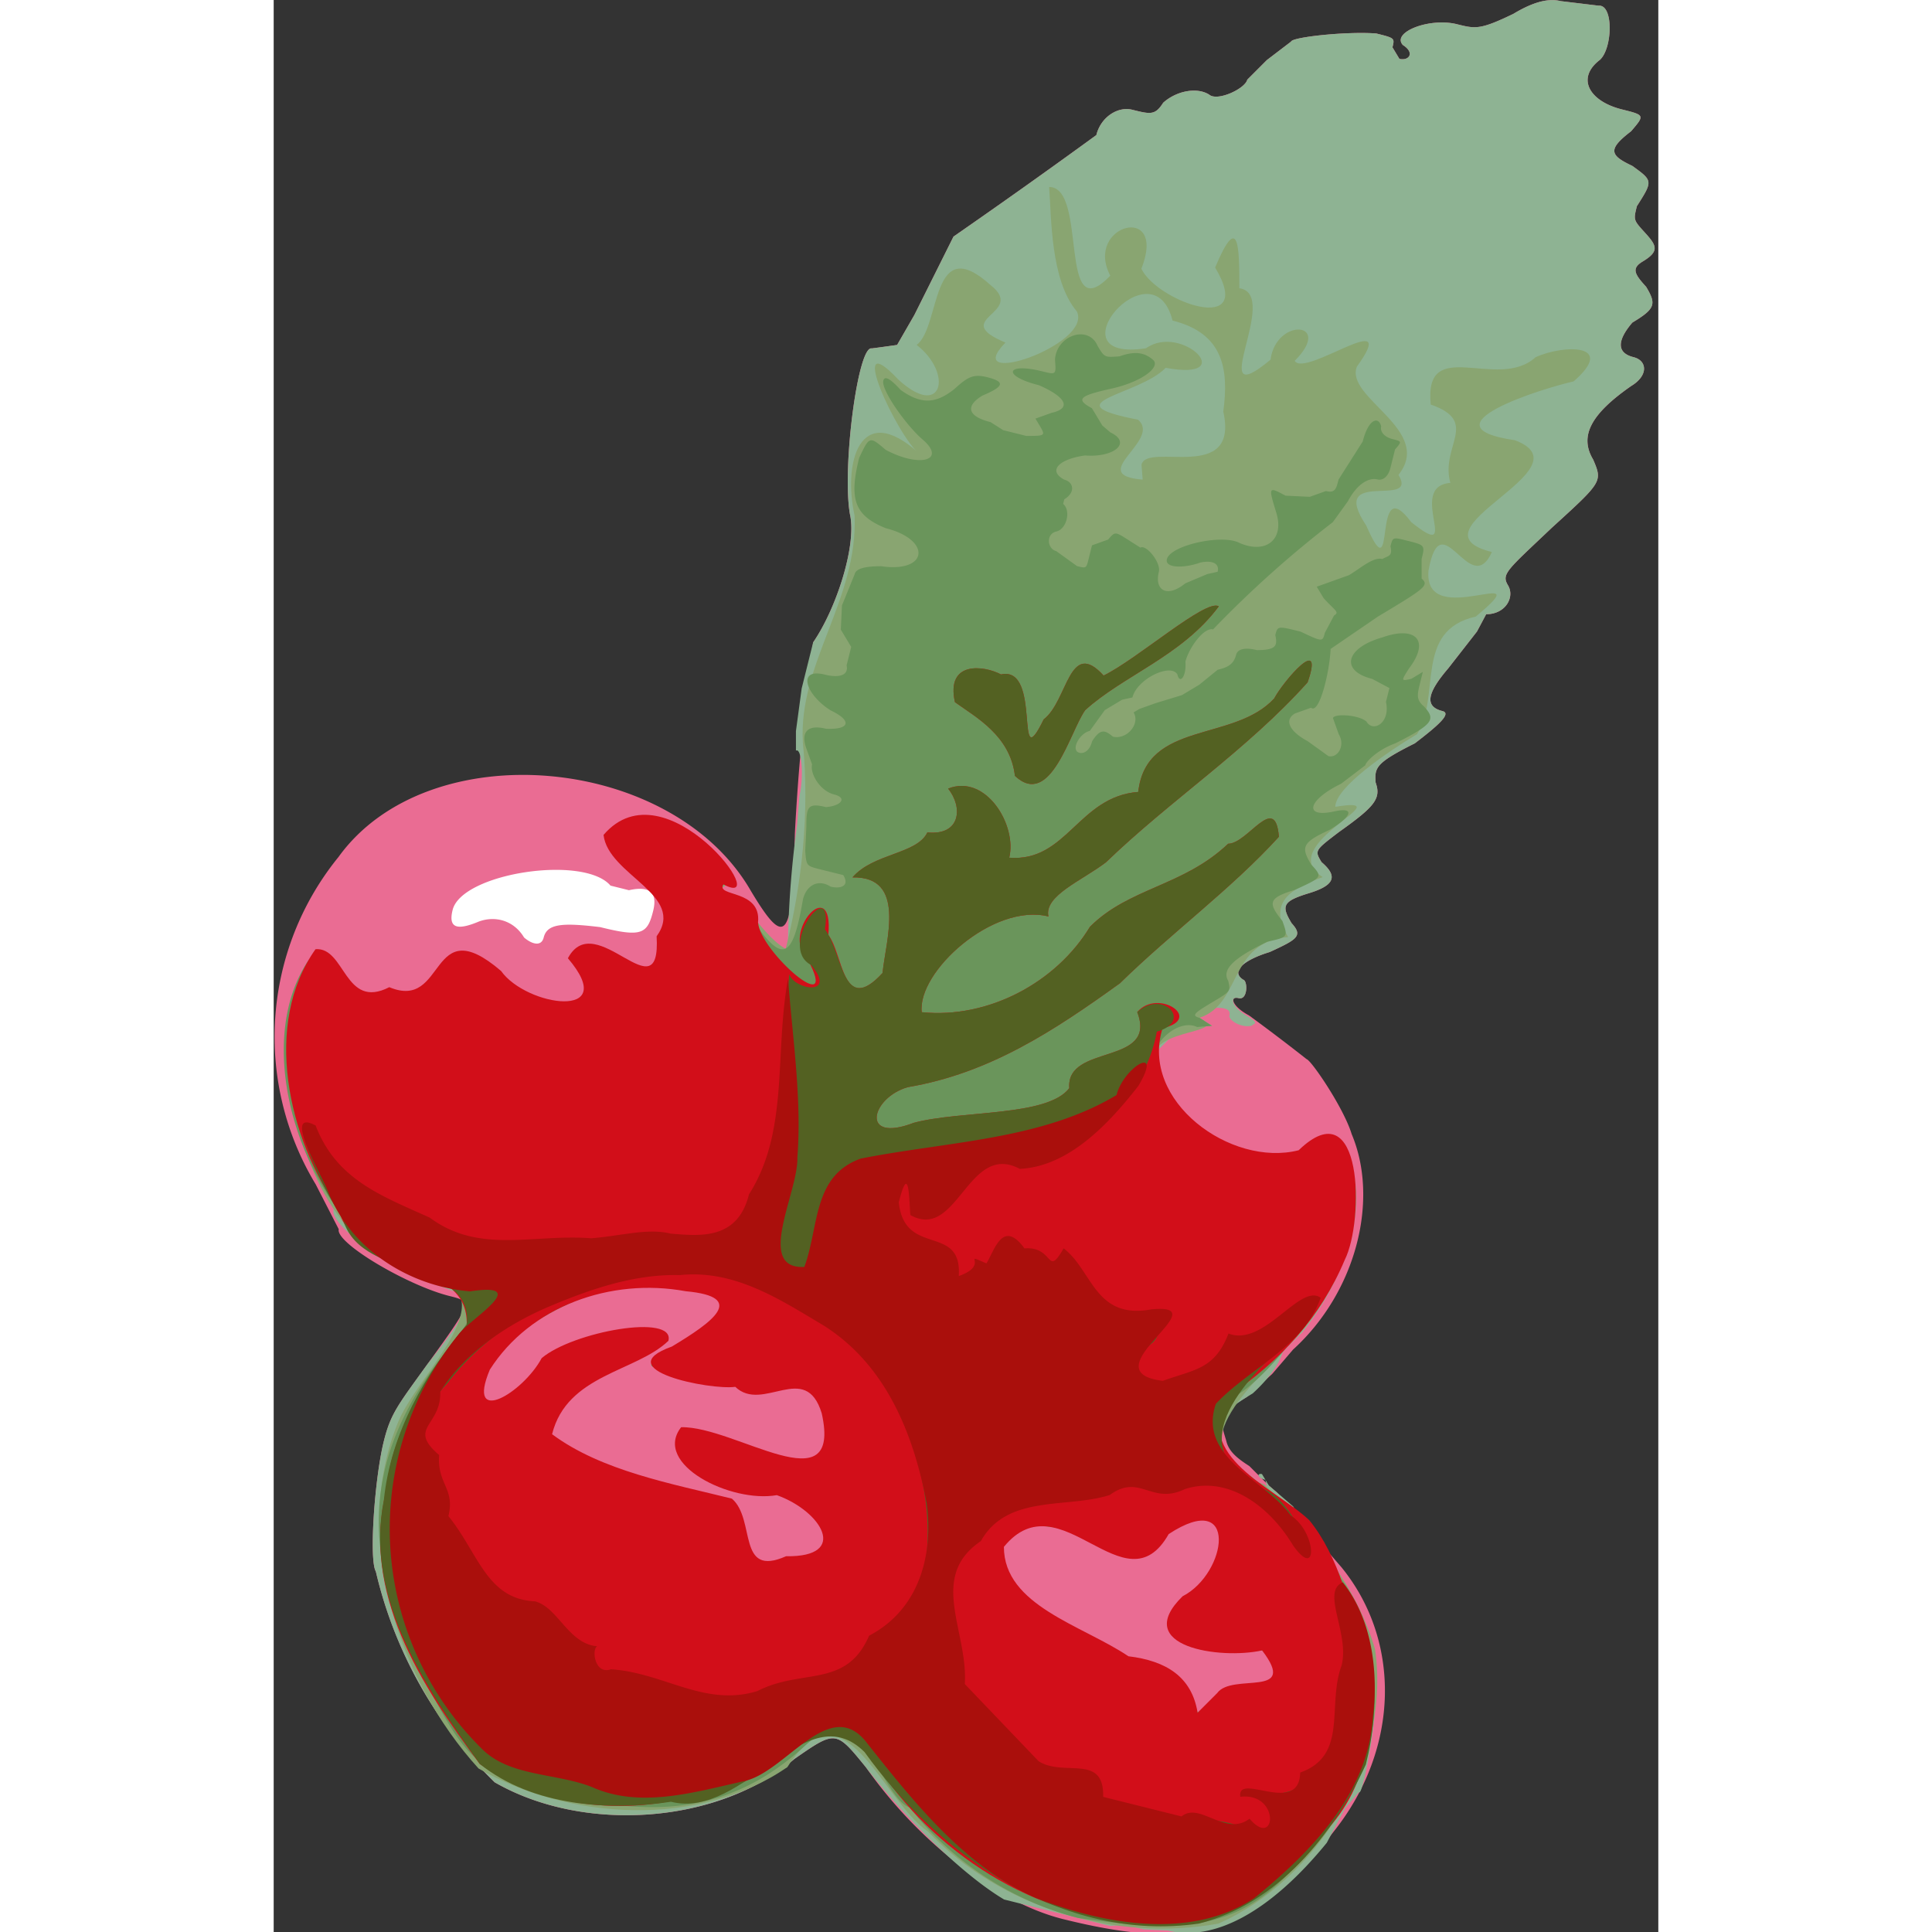 <svg xmlns="http://www.w3.org/2000/svg" width="32" height="32" viewBox="0 0 291.4 406.6"><rect x="0" y="0" width="291.4" height="406.6" fill="#333333" stroke="none"/><g transform="rotate(14 328 234)"><ellipse cx="55.3" cy="258.4" fill="#fff" rx="26.5" ry="20.8"/><path fill="#ea6c93" d="M89 439a91 91 0 0 1-35-37c-2-2-5-19-5-27 0-6 1-8 5-18 6-15 6-15 1-15-9 0-26-5-26-8l-7-8a60 60 0 0 1-12-68c12-30 63-38 86-14 10 10 11 8 6-14a464 464 0 0 1-6-40c3-8 4-22 1-28-4-9-7-35-4-35a463 463 0 0 0 5-2l2-7 4-18a1591 1591 0 0 0 24-28c0-4 3-7 6-7 4 0 5 0 6-3 2-3 6-5 9-4 2 1 7-3 7-5l3-5 4-5c0-1 11-5 17-6 4 0 4 0 4 2l2 2c2 0 3-2 0-3-3-2 4-7 10-7 4 0 5 0 11-5 3-3 6-5 9-5l8-1c3-1 5 8 3 11-4 5 0 9 7 9 5 0 5 0 3 4-4 5-3 6 2 7 5 2 5 2 3 8 0 3 0 3 3 5s4 3 1 6c-2 2-1 3 2 5 3 3 3 4-1 8-2 4-2 7 2 7 3 0 4 3 1 6-7 8-8 13-4 17 3 4 3 4-5 16-7 11-8 12-6 14s1 6-3 7l-1 4-4 9c-3 6-3 9 1 9 2 0 0 3-4 8-7 6-7 7-6 10 2 3 1 5-5 12-4 5-4 5-2 7 4 2 4 4-1 7s-5 4-2 7c3 2 2 3-3 7-5 3-7 6-4 7 1 0 2 4 0 4s-1 2 3 3a421 421 0 0 1 14 6c1 0 10 8 13 13 9 12 9 32-1 47l-3 6-4 6c-5 5-5 5-2 10 1 2 3 3 6 4l5 3 2 1 17 12c16 12 21 34 12 54-11 25-22 32-51 32-14 0-33-8-48-21-8-6-8-6-15 2-12 17-39 26-60 20ZM42 264c3-2 7-2 10 1 2 1 4 1 4-1 0-3 3-4 11-5 9 0 10-1 10-6 0-4-2-5-6-3h-4c-7-5-31 5-31 13 0 4 2 4 6 1z"/><path fill="#8eb393" d="M89 439a91 91 0 0 1-35-37c-2-2-5-19-5-27 0-6 1-8 5-18 5-11 6-15 4-15l-1-1-8-1c-9-1-23-7-22-10l-5-7c-11-10-17-30-13-42 2-4 3-4 6 1 4 6 5 6 12 4l7-1 2-1 2-4c2-3 2-4 1-5-1-3-1-4 2-2l13 4 9 1c7 1 10-6 3-9-7-4 0-7 8-4 6 2 9 1 7-2-1-6-1-13 1-14 2-2-6-7-13-8-4-1-4-4-1-5 2 0 3-1 3-2 1-1 7 1 10 3l4 2c1-1 3 0 4 2 3 3 3 3 1 3-4 0-6 3-3 4 3 0 4 0 5-2 1-1 1-1 6 4 7 6 9 6 8 2a209 209 0 0 1-4-24l-1-6c0-4-2-10-3-9l-1-4-1-9v-10c3-8 4-22 1-28-4-9-7-35-4-35a463 463 0 0 0 5-2l2-7 4-18a1591 1591 0 0 0 24-28c0-4 3-7 6-7 4 0 5 0 6-3 2-3 6-5 9-4 2 1 7-3 7-5l3-5 4-5c0-1 11-5 17-6 4 0 4 0 4 2l2 2c2 0 3-2 0-3-3-2 4-7 10-7 4 0 5 0 11-5 3-3 6-5 9-5l8-1c3-1 5 8 3 11-4 5 0 9 7 9 5 0 5 0 3 4-4 5-3 6 2 7 5 2 5 2 3 8 0 3 0 3 3 5s4 3 1 6c-2 2-1 3 2 5 3 3 3 4-1 8-2 4-2 7 2 7 3 0 4 3 1 6-7 8-8 13-4 17 3 4 3 4-5 16-7 11-8 12-6 14s1 6-3 7l-1 4-4 9c-3 6-3 9 1 9 2 0 0 3-4 8-7 6-7 7-6 10 2 3 1 5-5 12-4 5-4 5-2 7 4 2 4 4-1 7s-5 4-2 7c3 2 2 3-3 7-5 3-7 6-4 7 1 0 2 4 0 4s-1 2 2 3 3 1 2 2c-2 1-5 0-5-1 0-2-3-1-6 0v2l3 1-3 1c-2-1-3-1-4 2l-3 5c-1 3-1 3 1 4l3 4c6 10 30 14 33 5 1-4 3-5 6-2 8 6 8 24 1 39l-3 5c0 3-2 7-4 10-4 4-7 8-5 8v2c0 2 4 6 9 7 4 2 4 2 3 0-2 0-2-1-1-1l2 2 2 1 4 2 1 1v2c3 2 5 3 3 0l2 1 2 3 4 5c5 3 12 13 14 21 2 5 3 23 2 22l-2 4-2 8c-8 17-18 26-28 26l-5 1h-4l-3 1h-23c-10-3-25-12-35-20-8-6-8-6-15 2-12 17-39 26-60 20Zm142-51c1-1 3-2 3-4 1-2 1-2 3-1 6 1 9-5 4-9-3-2-7-2-11 1-5 3-14-2-11-6 4-4 8-16 7-19-1-7-14-1-16 7 0 4-1 4-5 3-8-3-24-2-25 3-2 7 2 10 19 15l13 4 6 1c5-1 5-1 7 3 2 3 3 4 6 2zm-94-8 3-2c4 0 7-7 4-11-2-2-22-4-23-2s-11-2-11-4c0-3 12-4 21-1 10 3 13-10 4-17-5-4-6-4-9 0l-2 1-3-2c-9-1-10-1-12 1l-4 2-4 1c-4 1 2-6 8-9l6-3-1-2c-9-17-55 13-47 31 1 4 2 3 4-1l3-4c2 0 2 0 2-2 0-4 7-10 15-14 8-3 9-4 9-1l-2 1c-2 0-3 1-2 3 1 1 0 1-4 3-7 4-8 4-11 12-3 7-3 7 2 7l9 2 8 1h18c3-2 5 0 7 5 3 6 9 8 12 4z"/><path fill="#89a571" d="M85 437c-21-14-38-41-34-67 2-12 18-34-5-31-19-2-30-20-36-36-5-8-1-35 8-18 10 6 24-3 21-13 7 3 34 12 29-2-13-9 9-4 14-5-2-11 3-23-13-24-7-9 12-8 16-2 8 2 7 6 1 8 8-4 13 5 20 7 0-14-2-29-7-43-5-16 4-32-1-49-5-10-5-24 10-16-5-2-22-23-8-14 11 6 11-4 2-8 4-5-3-24 12-16 9 4-7 9 6 11-7 12 18-4 13-10-7-5-10-18-12-24 8-2 9 29 17 15-8-9 8-18 6-3 5 6 27 8 15-4 2-13 4-5 6 3 9-1-1 28 10 13-1-9 11-11 5-1 3 3 19-17 13-2-1 7 19 9 14 20 6 6-15 2-4 12 10 13-2-12 9-3 13 6-3-7 6-10-4-7 3-14-8-15-5-14 13-6 19-15 5-4 16-7 9 3-6 3-29 17-9 15 17 2-18 24 1 24-2 11-13-8-12 7 2 13 23-8 12 7-12 6-3 18-6 27-5 5-14 15-13 19 14-6-11 11 1 15-6 4-10 8-4 14-12 4-6 16-14 21 8 2-13 5-6 13 6 12 30 21 37 6 16 3 12 31 4 43-5 10-19 28 2 30 12 7 24 16 31 28 9 22 0 50-18 64-20 9-45 8-64-4-11-4-25-27-32-6-15 17-42 22-63 16zm146-49c3-6 21-7 8-15-7 3-27 4-17-8 8-9 3-26-8-13-3 19-29-4-35 13 6 13 26 15 39 18 7-4 7 9 13 5zm-94-8c14-4 6-20-7-15-6 3-30-3-13-7 10 3 31 4 20-12-7-11-14 2-24-5-5 5-20 7-8-1 13-2 9-15-3-13-16 3-33 14-36 30 1 17 10-3 14-8 5-6 26-14 16-4-10 4-27 25-4 24 13 4 31-5 37 11 2 2 6 2 8-1zm17-243c0-5 21-1 14-15-1-9-4-16-15-16-8-15-23 15-4 7 6-7 21 2 5 3-4 7-22 13-3 12 6 3-8 14 4 12l-1-3z"/><path fill="#6a955b" d="M99 438c-15-1-17-2-31-18-18-21-22-40-12-64 7-15 6-15-6-16-25-2-49-36-41-59 2-4 3-4 6 1 4 6 5 6 12 4l7-1 2-1 2-4c2-3 2-4 1-5-1-3-1-4 2-2l13 4 9 1c7 1 10-6 3-9-7-4 0-7 8-4 6 2 9 1 7-2-1-6-1-13 1-14 2-2-6-7-13-8-4-1-4-4-1-5 2 0 3-1 3-2 1-1 7 1 10 3l4 2c1-1 3 0 4 2 3 3 3 3 1 3-4 0-6 3-3 4 3 0 4 0 5-2 1-1 1-1 6 4 8 7 10 6 9-7 0-3 2-5 5-4 2 0 4-1 2-3h-5c-3 0-3 0-4-3l-1-5c-1-4-1-5 3-5 3-1 4-3 1-3s-6-3-6-5l-2-3c-2-3-1-5 3-5 5-1 5-3 0-4-6-2-9-7-3-7 3 0 5-1 4-3v-4l-3-3-1-5 1-7c0-1 1-2 5-3 10-1 9-8-1-8-7-1-9-4-9-13 1-5 1-5 5-3 8 2 13-1 7-4-4-2-11-8-11-10 0-1 1-1 4 1 5 2 8 1 11-3 2-3 3-4 6-4 4 0 4 1 0 4-3 3-2 5 3 5l3 1h5c4-1 4-1 2-3l-1-1 3-2c4-2 2-4-4-5-8 0-8-3 0-3 3 0 3 0 2-3-1-5 5-9 8-5 2 2 2 2 5 1 3-2 5-2 7-1s-1 5-7 8-7 4-3 5l3 3 2 1c5 1 2 5-4 6-5 2-7 5-3 6 2 0 3 2 1 4v1c2 1 2 5 0 6s-1 4 1 4l5 2c2 0 2 0 2-2v-3l3-2c1-2 1-2 4-1l3 1c1-1 5 2 5 4 0 4 3 5 6 1l4-3 2-1c0-2-2-2-4-1-3 2-7 3-7 1 0-3 10-8 14-7 6 1 9-3 6-8s-3-5 1-4l5-1 3-2c2 0 2-1 2-3l1-3 2-6c0-5 2-6 3-4 0 1 1 2 3 2s2 0 1 2v4c0 2-1 3-2 3-2 0-4 2-5 6l-2 5a227 227 0 0 0-19 28c-2 0-4 5-4 8 1 3 0 5-1 3-2-2-8 3-8 7l-2 1-3 3-2 5c-2 1-3 5-1 5 1 0 2-1 2-3 1-3 2-3 4-2 3 0 5-4 3-6l1-1 3-2 5-3 3-3 3-4c2-1 3-2 3-4 0-1 1-2 4-2 4-1 4-2 3-4 0-2 0-2 5-2 5 1 5 1 5-1l1-4c1-1 0-1-3-3l-2-2 6-4c2-2 4-5 6-5 1-1 2-1 1-3 0-2 0-2 3-2 4 0 4 0 4 3l1 4c2 1 1 2-7 10l-8 9c1 5 1 14-1 13l-3 2c-2 2 0 4 4 5l5 2c2 0 3-3 1-5l-2-3c0-1 5-2 7-1 2 2 5-1 3-5v-3l-4-1c-7 0-7-5 0-9 6-4 10-2 7 5-1 3-1 3 1 2l2-2v2c0 3 0 4 2 5 3 2 3 3-4 9-3 2-5 5-5 6l-4 5c-6 5-6 9 0 6 4-2 4 0 0 4-5 4-5 5-2 8 3 2 3 2-2 6-5 3-5 4-1 7 2 3 2 3-2 5-6 5-8 8-6 10 1 2 1 2-2 5s-4 4-2 4l3 1-3 1c-5-1-10 8-6 11l3 4c6 10 30 14 33 5 3-10 12 1 12 16 0 10-9 31-15 37-5 4-1 16 6 16a95 95 0 0 1 24 16c12 9 18 32 13 45-11 29-18 35-49 38a66 66 0 0 1-40-14c-2 0-5-3-7-5-10-9-13-9-17-3-11 17-26 24-52 23Zm132-50c1-1 3-2 3-4 1-2 1-2 3-1 6 1 9-5 4-9-3-2-7-2-11 1-5 3-14-2-11-6 4-4 8-16 7-19-1-7-14-1-16 7 0 4-1 4-5 3-8-3-24-2-25 3-2 7 2 10 19 15l13 4 6 1c5-1 5-1 7 3 2 3 3 4 6 2zm-94-8 3-2c4 0 7-7 4-11-2-2-22-4-23-2s-11-2-11-4c0-3 12-4 21-1 10 3 13-10 4-17-5-4-6-4-9 0l-2 1-3-2c-9-1-10-1-12 1l-4 2-4 1c-4 1 2-6 8-9l6-3-1-2c-9-17-55 13-47 31 1 4 2 3 4-1l3-4c2 0 2 0 2-2 0-4 7-10 15-14 8-3 9-4 9-1l-2 1c-2 0-3 1-2 3 1 1 0 1-4 3-7 4-8 4-11 12-3 7-3 7 2 7l9 2 8 1h18c3-2 5 0 7 5 3 6 9 8 12 4z"/><path fill="#d20e19" d="M85 436c-16-13-33-29-33-51-2-13 3-26 8-38-3-14-25-4-32-17-14-12-25-34-18-52 6-2 9 11 17 4 13 2 4-18 22-9 7 6 27 4 13-6 3-12 22 7 17-9 4-10-13-10-16-18 9-18 39 7 27 4-1 3 8-1 9 6 2 6 22 16 12 5-7-4 1-19 3-6 4 3 7 16 13 5-1-7 0-21-11-18 3-6 12-8 13-13 7-1 6-7 2-10 7-5 16 4 16 11 12-2 11-16 23-20-2-15 17-15 23-26 1-4 7-16 6-5-9 17-22 31-32 47-4 5-11 10-9 14-12 0-24 18-21 26 14-2 26-13 30-26 6-10 17-13 24-24 4-1 7-13 10-4-7 13-17 25-25 38-11 13-22 25-38 32-7 4-7 14 3 7 9-5 27-8 30-15-3-9 17-9 10-19 3-6 14-2 6 2-1 16 21 25 34 18 10-16 17 11 15 20-2 13-8 24-17 34-4 14 14 16 23 21 8 6 13 16 18 25 6 12 8 26 1 38-6 15-18 27-34 28-23 4-47-5-63-21-14-10-19 14-31 16-14 9-32 12-48 6zm147-52c2-5 17-3 7-11-8 4-27 6-19-7 8-7 6-25-6-12-5 18-25-6-33 11 3 12 20 12 31 16 8-1 14 1 17 8zm-95-6c13-3 5-11-5-12-9 4-27 0-23-9 11-3 37 8 28-10-6-10-12 3-19-1-5 2-27 3-15-5 7-7 13-14 0-12-16 1-31 11-36 26-2 13 8 3 10-5 5-7 25-16 25-10-5 8-19 12-19 25 12 5 27 4 40 4 6 3 5 16 14 9zm7-171c-3-8-11-10-16-12-4-8 4-9 8-8 8-4 8 21 11 7 4-5 1-18 10-12 6-5 17-21 20-20-5 12-16 19-22 28-2 5-2 22-11 17z"/><path fill="#536122" d="M85 436c-15-13-32-28-33-49-2-14 2-28 8-40-2-14-25-3-31-16-5-3-20-24-8-13 12 8 27 12 41 11 13-2 24-7 36-11 13 0 18-14 16-25l-6-34c2 3 11 2 4-3-8-2 0-20 1-8 5 4 8 17 14 6-1-7 0-21-11-18 3-6 12-8 13-13 7-1 6-7 2-10 7-5 16 4 16 11 12-2 11-16 23-20-2-15 17-15 23-26 1-4 7-16 6-5-9 17-22 31-32 47-4 5-11 10-9 14-12 0-24 18-21 26 14-2 26-13 30-26 6-10 17-13 24-24 4-1 7-13 10-4-7 13-17 25-25 38-11 13-22 25-38 32-7 4-7 14 3 7 9-5 27-8 30-15-3-9 17-9 10-19 4-6 12-1 5 3 1 15-10 32-24 33-8 2-15 28-18 9-10-2-1 15 7 13 8 2 8 16 12 3 2-3 2-9 9-5 4 0 10-3 13 5 3 5 25-2 13 9-3 16 18 0 21-8 5-3 17-21 12-6-7 10-21 30-1 35 7-1 19 16 9 9-9-11-21-9-32-5-12 3-25 9-32 19-8 12-2 27 6 37 8 7 21 9 30 11 9 7 21-2 32-1 9 3 9-9 0-8 14 2 19-15 16-26 1-7-11-17-7-20 10 8 14 22 14 35-3 16-11 33-26 41-27 11-57-1-77-18-15-9-21 20-37 20-12 5-28 8-41 2zm19-25c14-1 29 2 40-7 14-3 21-15 22-28 0-14-8-28-17-38-15-13-38-19-56-10-15 6-28 18-34 32-7 12 2 22 9 32 6 10 18 9 28 13 3 3 6 3 8 6zm40-204c-3-8-11-10-16-12-4-8 4-9 8-8 8-4 8 21 11 7 4-5 1-18 10-12 6-5 17-21 20-20-5 12-16 19-22 28-2 5-2 22-11 17z"/><path fill="#aa0f0c" d="M85 433a65 65 0 0 1-26-84c2-4 12-14 0-9-12 2-26-2-34-13-2-3-14-15-6-13 7 10 17 11 28 13 12 5 22-2 34-4 6-2 11-5 16-5 6-1 14-2 14-12 5-15-2-30-3-46 4 12 9 24 11 36 2 7-3 25 7 22 1-9-3-19 6-25 17-8 36-13 49-26 0-6 7-13 4-3-4 9-10 20-20 23-12-3-9 18-20 15-1-3-3-11-3-2 4 11 14 1 16 12 6-4-1-5 5-4 1-3 1-10 7-5 6-2 6 5 8-2 7 3 10 13 21 8 14-5-10 16 6 14 6-4 10-5 11-13 8 1 12-14 17-12-1 11-11 18-16 27-1 12 14 13 21 19 6 2 9 12 2 6-7-7-17-11-25-6-6 5-10-1-15 5-8 5-21 5-24 16-9 10 2 19 4 30l19 12c6 2 13-5 15 4h17c3-4 10 2 14-3 7 5 5-7-3-4-2-5 13 1 11-8 9-6 2-15 3-24 0-7-8-14-4-17 8 6 12 17 13 26 3 16-6 31-15 43-11 12-30 13-45 11-16-3-29-13-42-23-10-8-15 10-23 14-10 5-20 11-31 9-8-1-17 2-24-2zm22-23c11-2 21 3 31-3 8-7 18-5 20-17 9-8 9-20 5-30-6-13-15-26-30-31-10-3-21-7-32-3-9 2-17 7-25 13s-15 14-18 23c2 7-5 9 3 13 1 6 5 6 5 12 8 6 12 15 22 13 5 0 9 7 15 6-1 1 1 6 4 4z"/></g></svg>